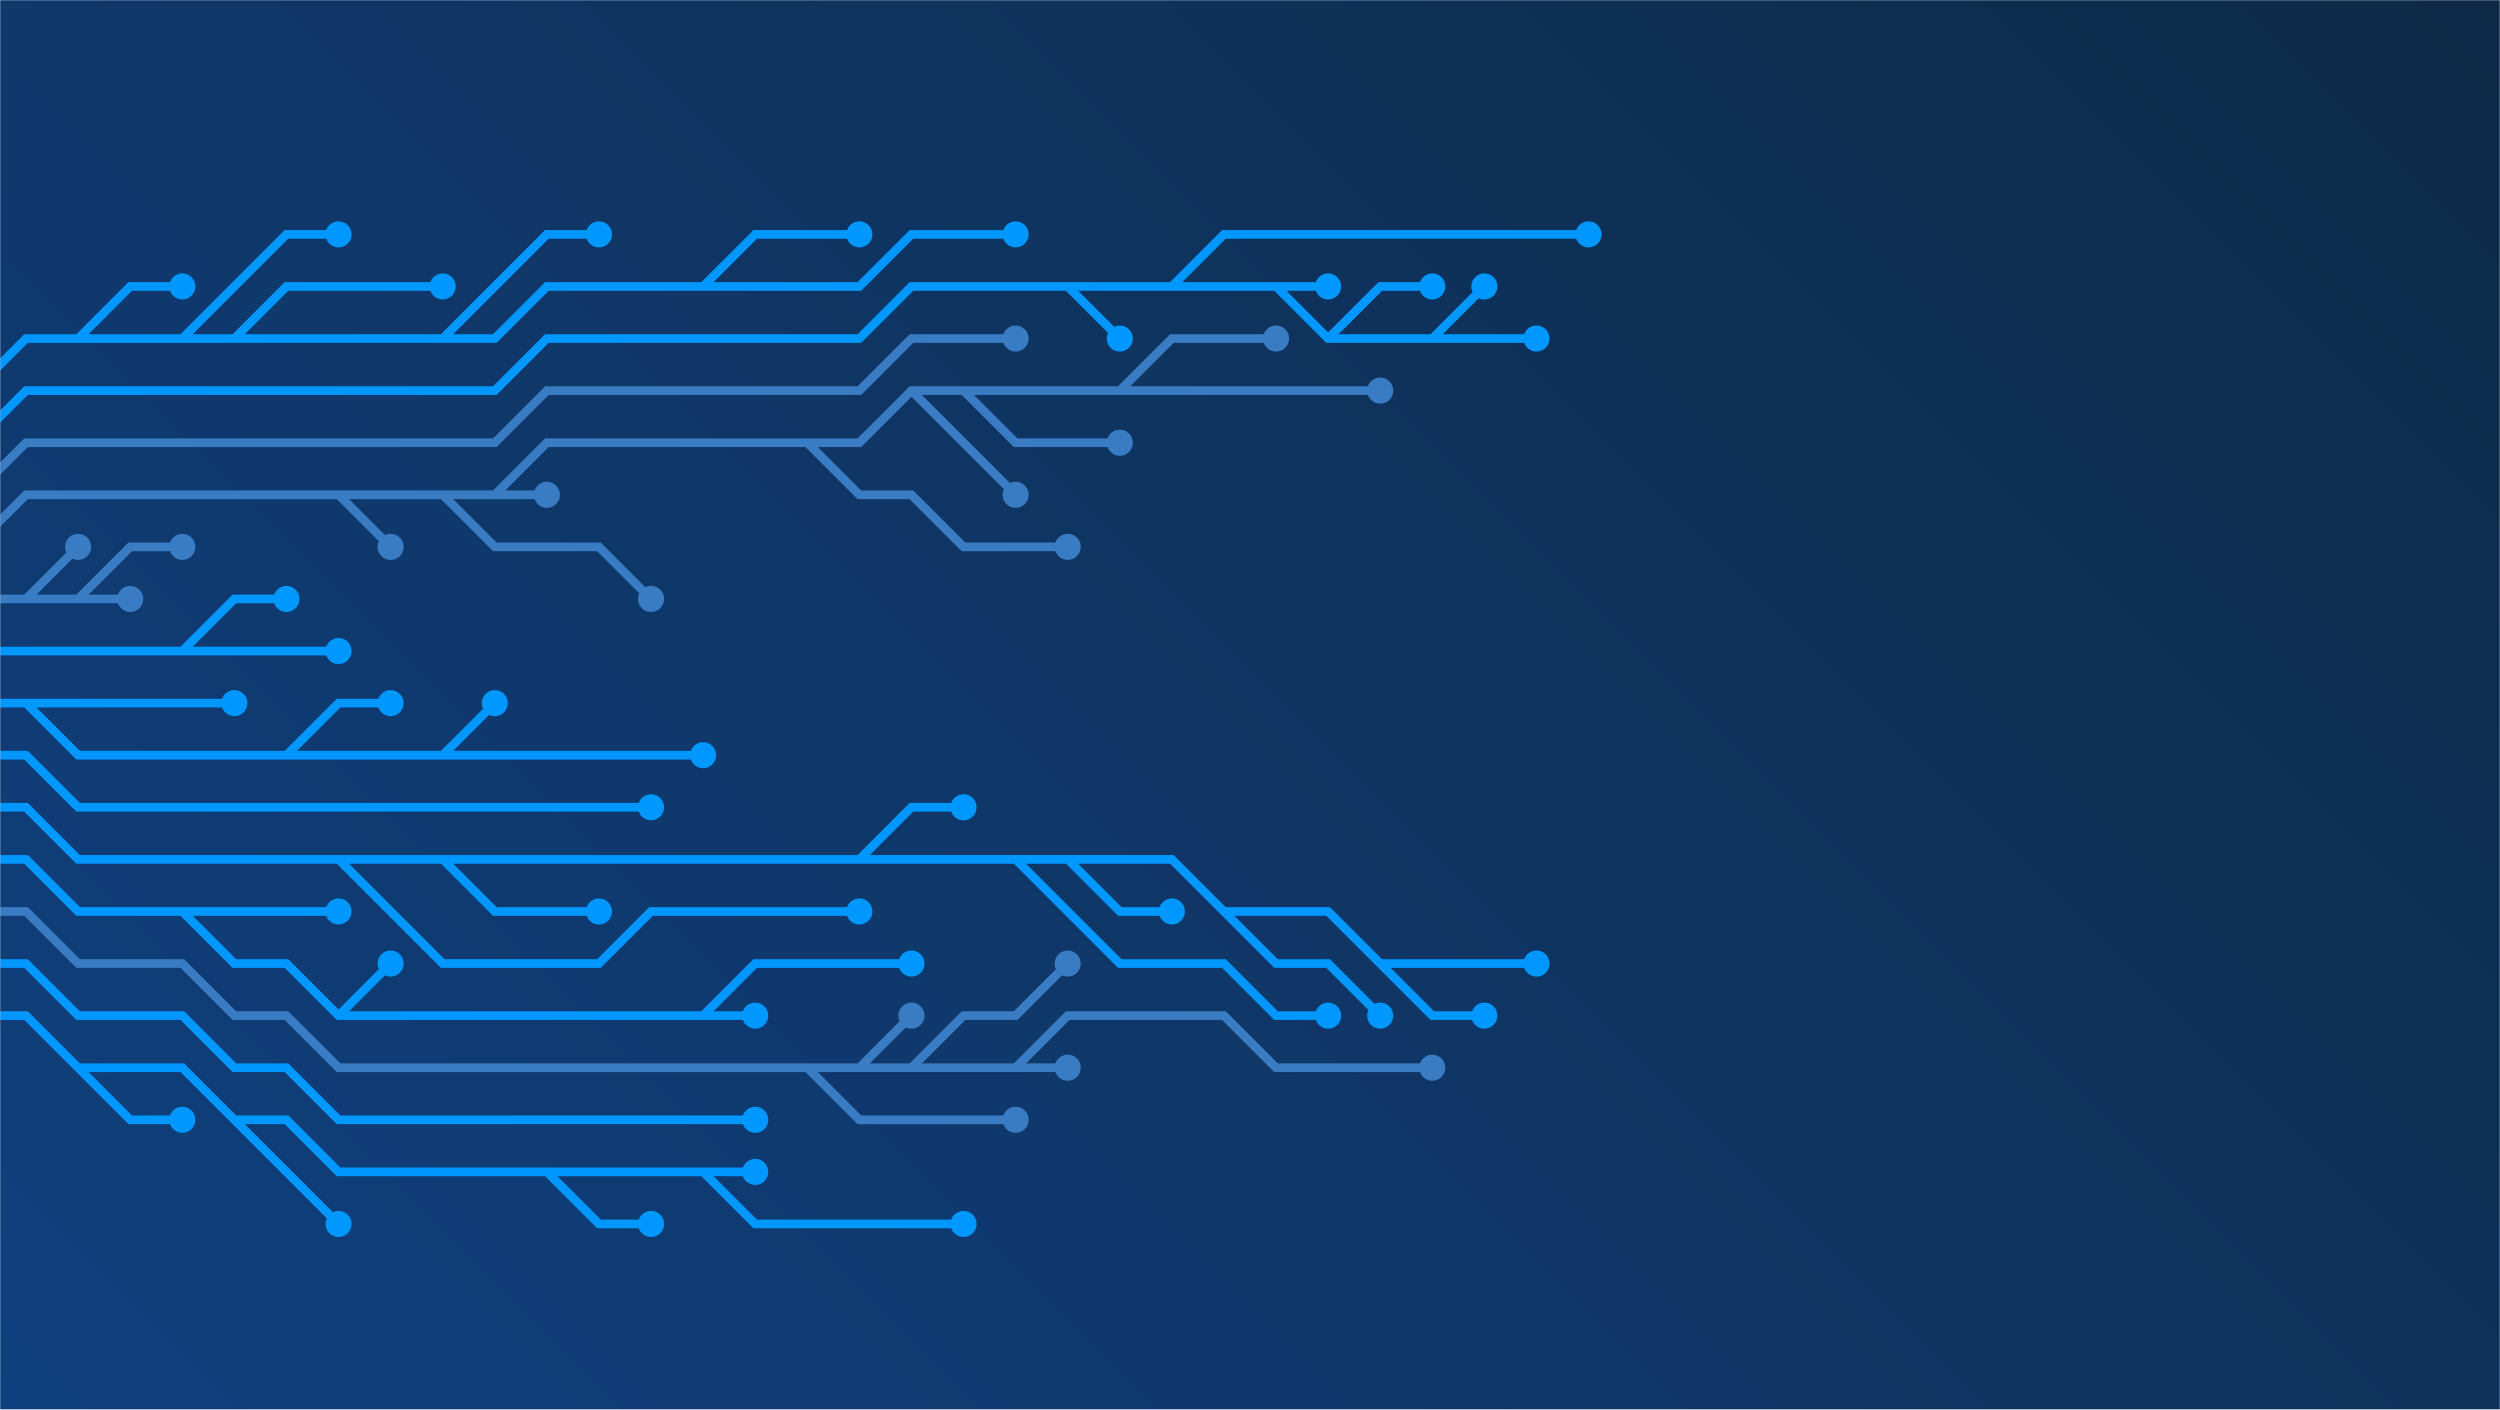 <svg xmlns="http://www.w3.org/2000/svg" version="1.1" xmlns:xlink="http://www.w3.org/1999/xlink" xmlns:svgjs="http://svgjs.dev/svgjs" width="1440" height="812" preserveAspectRatio="none" viewBox="0 0 1440 812"><g mask="url(&quot;#SvgjsMask1831&quot;)" fill="none"><rect width="1440" height="812" x="0" y="0" fill="url(&quot;#SvgjsLinearGradient1832&quot;)"></rect><g mask="url(&quot;#SvgjsMask1833&quot;)"><path d="M15 405L45 405L75 405L105 405L135 405M255 435L285 405M165 435L195 405L225 405M-15 405L15 405L45 435L75 435L105 435L135 435L165 435L195 435L225 435L255 435L285 435L315 435L345 435L375 435L405 435" stroke="rgba(0, 151, 255, 1)" stroke-width="5"></path><path d="M397.5 435 a7.5 7.5 0 1 0 15 0 a7.5 7.5 0 1 0 -15 0zM127.5 405 a7.5 7.5 0 1 0 15 0 a7.5 7.5 0 1 0 -15 0zM277.5 405 a7.5 7.5 0 1 0 15 0 a7.5 7.5 0 1 0 -15 0zM217.5 405 a7.5 7.5 0 1 0 15 0 a7.5 7.5 0 1 0 -15 0z" fill="rgba(0, 151, 255, 1)"></path><path d="M-15 435L15 435L45 465L75 465L105 465L135 465L165 465L195 465L225 465L255 465L285 465L315 465L345 465L375 465" stroke="rgba(0, 151, 255, 1)" stroke-width="5"></path><path d="M367.5 465 a7.5 7.5 0 1 0 15 0 a7.5 7.5 0 1 0 -15 0z" fill="rgba(0, 151, 255, 1)"></path><path d="M105 375L135 345L165 345M-15 375L15 375L45 375L75 375L105 375L135 375L165 375L195 375" stroke="rgba(0, 151, 255, 1)" stroke-width="5"></path><path d="M187.5 375 a7.5 7.5 0 1 0 15 0 a7.5 7.5 0 1 0 -15 0zM157.5 345 a7.5 7.5 0 1 0 15 0 a7.5 7.5 0 1 0 -15 0z" fill="rgba(0, 151, 255, 1)"></path><path d="M195 495L225 525L255 555L285 555L315 555L345 555L375 525L405 525L435 525L465 525L495 525M795 555L825 585L855 585M495 495L525 465L555 465M615 495L645 525L675 525M705 525L735 555L765 555L795 585M255 495L285 525L315 525L345 525M585 495L615 525L645 555L675 555L705 555L735 585L765 585M-15 465L15 465L45 495L75 495L105 495L135 495L165 495L195 495L225 495L255 495L285 495L315 495L345 495L375 495L405 495L435 495L465 495L495 495L525 495L555 495L585 495L615 495L645 495L675 495L705 525L735 525L765 525L795 555L825 555L855 555L885 555" stroke="rgba(0, 151, 255, 1)" stroke-width="5"></path><path d="M877.5 555 a7.5 7.5 0 1 0 15 0 a7.5 7.5 0 1 0 -15 0zM487.5 525 a7.5 7.5 0 1 0 15 0 a7.5 7.5 0 1 0 -15 0zM847.5 585 a7.5 7.5 0 1 0 15 0 a7.5 7.5 0 1 0 -15 0zM547.5 465 a7.5 7.5 0 1 0 15 0 a7.5 7.5 0 1 0 -15 0zM667.5 525 a7.5 7.5 0 1 0 15 0 a7.5 7.5 0 1 0 -15 0zM787.5 585 a7.5 7.5 0 1 0 15 0 a7.5 7.5 0 1 0 -15 0zM337.5 525 a7.5 7.5 0 1 0 15 0 a7.5 7.5 0 1 0 -15 0zM757.5 585 a7.5 7.5 0 1 0 15 0 a7.5 7.5 0 1 0 -15 0z" fill="rgba(0, 151, 255, 1)"></path><path d="M45 345L75 315L105 315M15 345L45 315M-15 345L15 345L45 345L75 345" stroke="#3a7cc3" stroke-width="5"></path><path d="M67.5 345 a7.5 7.5 0 1 0 15 0 a7.5 7.5 0 1 0 -15 0zM97.5 315 a7.5 7.5 0 1 0 15 0 a7.5 7.5 0 1 0 -15 0zM37.5 315 a7.5 7.5 0 1 0 15 0 a7.5 7.5 0 1 0 -15 0z" fill="#3a7cc3"></path><path d="M405 585L435 555L465 555L495 555L525 555M105 525L135 525L165 525L195 525M195 585L225 555M-15 495L15 495L45 525L75 525L105 525L135 555L165 555L195 585L225 585L255 585L285 585L315 585L345 585L375 585L405 585L435 585" stroke="rgba(0, 151, 255, 1)" stroke-width="5"></path><path d="M427.5 585 a7.5 7.5 0 1 0 15 0 a7.5 7.5 0 1 0 -15 0zM517.5 555 a7.5 7.5 0 1 0 15 0 a7.5 7.5 0 1 0 -15 0zM187.5 525 a7.5 7.5 0 1 0 15 0 a7.5 7.5 0 1 0 -15 0zM217.5 555 a7.5 7.5 0 1 0 15 0 a7.5 7.5 0 1 0 -15 0z" fill="rgba(0, 151, 255, 1)"></path><path d="M555 225L585 255L615 255L645 255M645 225L675 195L705 195L735 195M195 285L225 315M285 285L315 285M465 255L495 285L525 285L555 315L585 315L615 315M255 285L285 315L315 315L345 315L375 345M525 225L555 255L585 285M-15 315L15 285L45 285L75 285L105 285L135 285L165 285L195 285L225 285L255 285L285 285L315 255L345 255L375 255L405 255L435 255L465 255L495 255L525 225L555 225L585 225L615 225L645 225L675 225L705 225L735 225L765 225L795 225" stroke="#3a7cc3" stroke-width="5"></path><path d="M787.5 225 a7.5 7.5 0 1 0 15 0 a7.5 7.5 0 1 0 -15 0zM637.5 255 a7.5 7.5 0 1 0 15 0 a7.5 7.5 0 1 0 -15 0zM727.5 195 a7.5 7.5 0 1 0 15 0 a7.5 7.5 0 1 0 -15 0zM217.5 315 a7.5 7.5 0 1 0 15 0 a7.5 7.5 0 1 0 -15 0zM307.5 285 a7.5 7.5 0 1 0 15 0 a7.5 7.5 0 1 0 -15 0zM607.5 315 a7.5 7.5 0 1 0 15 0 a7.5 7.5 0 1 0 -15 0zM367.5 345 a7.5 7.5 0 1 0 15 0 a7.5 7.5 0 1 0 -15 0zM577.5 285 a7.5 7.5 0 1 0 15 0 a7.5 7.5 0 1 0 -15 0z" fill="#3a7cc3"></path><path d="M585 615L615 585L645 585L675 585L705 585L735 615L765 615L795 615L825 615M525 615L555 585L585 585L615 555M465 615L495 645L525 645L555 645L585 645M495 615L525 585M-15 525L15 525L45 555L75 555L105 555L135 585L165 585L195 615L225 615L255 615L285 615L315 615L345 615L375 615L405 615L435 615L465 615L495 615L525 615L555 615L585 615L615 615" stroke="#3a7cc3" stroke-width="5"></path><path d="M607.5 615 a7.5 7.5 0 1 0 15 0 a7.5 7.5 0 1 0 -15 0zM817.5 615 a7.5 7.5 0 1 0 15 0 a7.5 7.5 0 1 0 -15 0zM607.5 555 a7.5 7.5 0 1 0 15 0 a7.5 7.5 0 1 0 -15 0zM577.5 645 a7.5 7.5 0 1 0 15 0 a7.5 7.5 0 1 0 -15 0zM517.5 585 a7.5 7.5 0 1 0 15 0 a7.5 7.5 0 1 0 -15 0z" fill="#3a7cc3"></path><path d="M-15 285L15 255L45 255L75 255L105 255L135 255L165 255L195 255L225 255L255 255L285 255L315 225L345 225L375 225L405 225L435 225L465 225L495 225L525 195L555 195L585 195" stroke="#3a7cc3" stroke-width="5"></path><path d="M577.5 195 a7.5 7.5 0 1 0 15 0 a7.5 7.5 0 1 0 -15 0z" fill="#3a7cc3"></path><path d="M-15 555L15 555L45 585L75 585L105 585L135 615L165 615L195 645L225 645L255 645L285 645L315 645L345 645L375 645L405 645L435 645" stroke="rgba(0, 151, 255, 1)" stroke-width="5"></path><path d="M427.5 645 a7.5 7.5 0 1 0 15 0 a7.5 7.5 0 1 0 -15 0z" fill="rgba(0, 151, 255, 1)"></path><path d="M675 165L705 135L735 135L765 135L795 135L825 135L855 135L885 135L915 135M765 195L795 165L825 165M735 165L765 165M825 195L855 195L885 195M615 165L645 195M-15 255L15 225L45 225L75 225L105 225L135 225L165 225L195 225L225 225L255 225L285 225L315 195L345 195L375 195L405 195L435 195L465 195L495 195L525 165L555 165L585 165L615 165L645 165L675 165L705 165L735 165L765 195L795 195L825 195L855 165" stroke="rgba(0, 151, 255, 1)" stroke-width="5"></path><path d="M847.5 165 a7.5 7.5 0 1 0 15 0 a7.5 7.5 0 1 0 -15 0zM907.5 135 a7.5 7.5 0 1 0 15 0 a7.5 7.5 0 1 0 -15 0zM817.5 165 a7.5 7.5 0 1 0 15 0 a7.5 7.5 0 1 0 -15 0zM757.5 165 a7.5 7.5 0 1 0 15 0 a7.5 7.5 0 1 0 -15 0zM877.5 195 a7.5 7.5 0 1 0 15 0 a7.5 7.5 0 1 0 -15 0zM637.5 195 a7.5 7.5 0 1 0 15 0 a7.5 7.5 0 1 0 -15 0z" fill="rgba(0, 151, 255, 1)"></path><path d="M315 675L345 705L375 705M405 675L435 705L465 705L495 705L525 705L555 705M45 615L75 645L105 645M135 645L165 675L195 705M-15 585L15 585L45 615L75 615L105 615L135 645L165 645L195 675L225 675L255 675L285 675L315 675L345 675L375 675L405 675L435 675" stroke="rgba(0, 151, 255, 1)" stroke-width="5"></path><path d="M427.5 675 a7.5 7.5 0 1 0 15 0 a7.5 7.5 0 1 0 -15 0zM367.5 705 a7.5 7.5 0 1 0 15 0 a7.5 7.5 0 1 0 -15 0zM547.5 705 a7.5 7.5 0 1 0 15 0 a7.5 7.5 0 1 0 -15 0zM97.5 645 a7.5 7.5 0 1 0 15 0 a7.5 7.5 0 1 0 -15 0zM187.5 705 a7.5 7.5 0 1 0 15 0 a7.5 7.5 0 1 0 -15 0z" fill="rgba(0, 151, 255, 1)"></path><path d="M255 195L285 165L315 135L345 135M135 195L165 165L195 165L225 165L255 165M105 195L135 165L165 135L195 135M45 195L75 165L105 165M405 165L435 135L465 135L495 135M-15 225L15 195L45 195L75 195L105 195L135 195L165 195L195 195L225 195L255 195L285 195L315 165L345 165L375 165L405 165L435 165L465 165L495 165L525 135L555 135L585 135" stroke="rgba(0, 151, 255, 1)" stroke-width="5"></path><path d="M577.5 135 a7.5 7.5 0 1 0 15 0 a7.5 7.5 0 1 0 -15 0zM337.5 135 a7.5 7.5 0 1 0 15 0 a7.5 7.5 0 1 0 -15 0zM247.5 165 a7.5 7.5 0 1 0 15 0 a7.5 7.5 0 1 0 -15 0zM187.5 135 a7.5 7.5 0 1 0 15 0 a7.5 7.5 0 1 0 -15 0zM97.5 165 a7.5 7.5 0 1 0 15 0 a7.5 7.5 0 1 0 -15 0zM487.5 135 a7.5 7.5 0 1 0 15 0 a7.5 7.5 0 1 0 -15 0z" fill="rgba(0, 151, 255, 1)"></path></g></g><defs><mask id="SvgjsMask1831"><rect width="1440" height="812" fill="#ffffff"></rect></mask><linearGradient x1="89.1%" y1="-19.33%" x2="10.9%" y2="119.33%" gradientUnits="userSpaceOnUse" id="SvgjsLinearGradient1832"><stop stop-color="#0e2a47" offset="0"></stop><stop stop-color="rgba(15, 64, 127, 1)" offset="1"></stop></linearGradient><mask id="SvgjsMask1833"><rect width="1440" height="812" fill="white"></rect><path d="M401.25 435 a3.75 3.75 0 1 0 7.5 0 a3.75 3.75 0 1 0 -7.5 0zM131.25 405 a3.75 3.75 0 1 0 7.5 0 a3.75 3.75 0 1 0 -7.5 0zM281.25 405 a3.75 3.75 0 1 0 7.5 0 a3.75 3.75 0 1 0 -7.5 0zM221.25 405 a3.75 3.75 0 1 0 7.5 0 a3.75 3.75 0 1 0 -7.5 0z" fill="black"></path><path d="M371.25 465 a3.75 3.75 0 1 0 7.5 0 a3.75 3.75 0 1 0 -7.5 0z" fill="black"></path><path d="M191.25 375 a3.75 3.75 0 1 0 7.5 0 a3.75 3.75 0 1 0 -7.5 0zM161.25 345 a3.75 3.75 0 1 0 7.5 0 a3.75 3.75 0 1 0 -7.5 0z" fill="black"></path><path d="M881.25 555 a3.75 3.75 0 1 0 7.5 0 a3.75 3.75 0 1 0 -7.5 0zM491.25 525 a3.75 3.75 0 1 0 7.5 0 a3.75 3.75 0 1 0 -7.5 0zM851.25 585 a3.75 3.75 0 1 0 7.5 0 a3.75 3.75 0 1 0 -7.5 0zM551.25 465 a3.75 3.75 0 1 0 7.5 0 a3.75 3.75 0 1 0 -7.5 0zM671.25 525 a3.75 3.75 0 1 0 7.5 0 a3.75 3.75 0 1 0 -7.5 0zM791.25 585 a3.75 3.75 0 1 0 7.5 0 a3.75 3.75 0 1 0 -7.5 0zM341.25 525 a3.75 3.75 0 1 0 7.5 0 a3.75 3.75 0 1 0 -7.5 0zM761.25 585 a3.75 3.75 0 1 0 7.5 0 a3.75 3.75 0 1 0 -7.5 0z" fill="black"></path><path d="M71.25 345 a3.75 3.75 0 1 0 7.5 0 a3.75 3.75 0 1 0 -7.5 0zM101.25 315 a3.75 3.75 0 1 0 7.5 0 a3.75 3.75 0 1 0 -7.5 0zM41.25 315 a3.75 3.75 0 1 0 7.5 0 a3.75 3.75 0 1 0 -7.5 0z" fill="black"></path><path d="M431.25 585 a3.75 3.75 0 1 0 7.5 0 a3.75 3.75 0 1 0 -7.5 0zM521.25 555 a3.75 3.75 0 1 0 7.5 0 a3.75 3.75 0 1 0 -7.5 0zM191.25 525 a3.75 3.75 0 1 0 7.5 0 a3.75 3.75 0 1 0 -7.5 0zM221.25 555 a3.75 3.75 0 1 0 7.5 0 a3.75 3.75 0 1 0 -7.5 0z" fill="black"></path><path d="M791.25 225 a3.75 3.75 0 1 0 7.5 0 a3.75 3.75 0 1 0 -7.5 0zM641.25 255 a3.75 3.75 0 1 0 7.5 0 a3.75 3.75 0 1 0 -7.5 0zM731.25 195 a3.75 3.75 0 1 0 7.5 0 a3.75 3.75 0 1 0 -7.5 0zM221.25 315 a3.75 3.75 0 1 0 7.5 0 a3.75 3.75 0 1 0 -7.5 0zM311.25 285 a3.75 3.75 0 1 0 7.5 0 a3.75 3.75 0 1 0 -7.5 0zM611.25 315 a3.75 3.75 0 1 0 7.5 0 a3.75 3.75 0 1 0 -7.5 0zM371.25 345 a3.75 3.75 0 1 0 7.5 0 a3.75 3.75 0 1 0 -7.5 0zM581.25 285 a3.75 3.75 0 1 0 7.5 0 a3.75 3.75 0 1 0 -7.5 0z" fill="black"></path><path d="M611.25 615 a3.75 3.75 0 1 0 7.5 0 a3.75 3.75 0 1 0 -7.5 0zM821.25 615 a3.75 3.75 0 1 0 7.5 0 a3.75 3.75 0 1 0 -7.5 0zM611.25 555 a3.75 3.75 0 1 0 7.5 0 a3.75 3.75 0 1 0 -7.5 0zM581.25 645 a3.75 3.75 0 1 0 7.5 0 a3.75 3.75 0 1 0 -7.5 0zM521.25 585 a3.75 3.75 0 1 0 7.5 0 a3.75 3.75 0 1 0 -7.5 0z" fill="black"></path><path d="M581.25 195 a3.75 3.75 0 1 0 7.5 0 a3.75 3.75 0 1 0 -7.5 0z" fill="black"></path><path d="M431.25 645 a3.75 3.75 0 1 0 7.5 0 a3.75 3.75 0 1 0 -7.5 0z" fill="black"></path><path d="M851.25 165 a3.75 3.75 0 1 0 7.5 0 a3.75 3.75 0 1 0 -7.5 0zM911.25 135 a3.75 3.75 0 1 0 7.5 0 a3.75 3.75 0 1 0 -7.5 0zM821.25 165 a3.75 3.75 0 1 0 7.5 0 a3.75 3.75 0 1 0 -7.5 0zM761.25 165 a3.75 3.75 0 1 0 7.5 0 a3.75 3.75 0 1 0 -7.5 0zM881.25 195 a3.75 3.75 0 1 0 7.5 0 a3.75 3.75 0 1 0 -7.5 0zM641.25 195 a3.75 3.75 0 1 0 7.5 0 a3.75 3.75 0 1 0 -7.5 0z" fill="black"></path><path d="M431.25 675 a3.75 3.75 0 1 0 7.5 0 a3.75 3.75 0 1 0 -7.5 0zM371.25 705 a3.75 3.75 0 1 0 7.5 0 a3.75 3.75 0 1 0 -7.5 0zM551.25 705 a3.75 3.75 0 1 0 7.5 0 a3.75 3.75 0 1 0 -7.5 0zM101.25 645 a3.75 3.75 0 1 0 7.5 0 a3.75 3.75 0 1 0 -7.5 0zM191.25 705 a3.75 3.75 0 1 0 7.5 0 a3.75 3.75 0 1 0 -7.5 0z" fill="black"></path><path d="M581.25 135 a3.75 3.75 0 1 0 7.5 0 a3.75 3.75 0 1 0 -7.5 0zM341.25 135 a3.75 3.75 0 1 0 7.5 0 a3.75 3.75 0 1 0 -7.5 0zM251.25 165 a3.75 3.75 0 1 0 7.5 0 a3.75 3.75 0 1 0 -7.5 0zM191.25 135 a3.75 3.75 0 1 0 7.5 0 a3.75 3.75 0 1 0 -7.5 0zM101.25 165 a3.75 3.75 0 1 0 7.5 0 a3.75 3.75 0 1 0 -7.5 0zM491.25 135 a3.75 3.75 0 1 0 7.5 0 a3.75 3.75 0 1 0 -7.5 0z" fill="black"></path></mask></defs></svg>